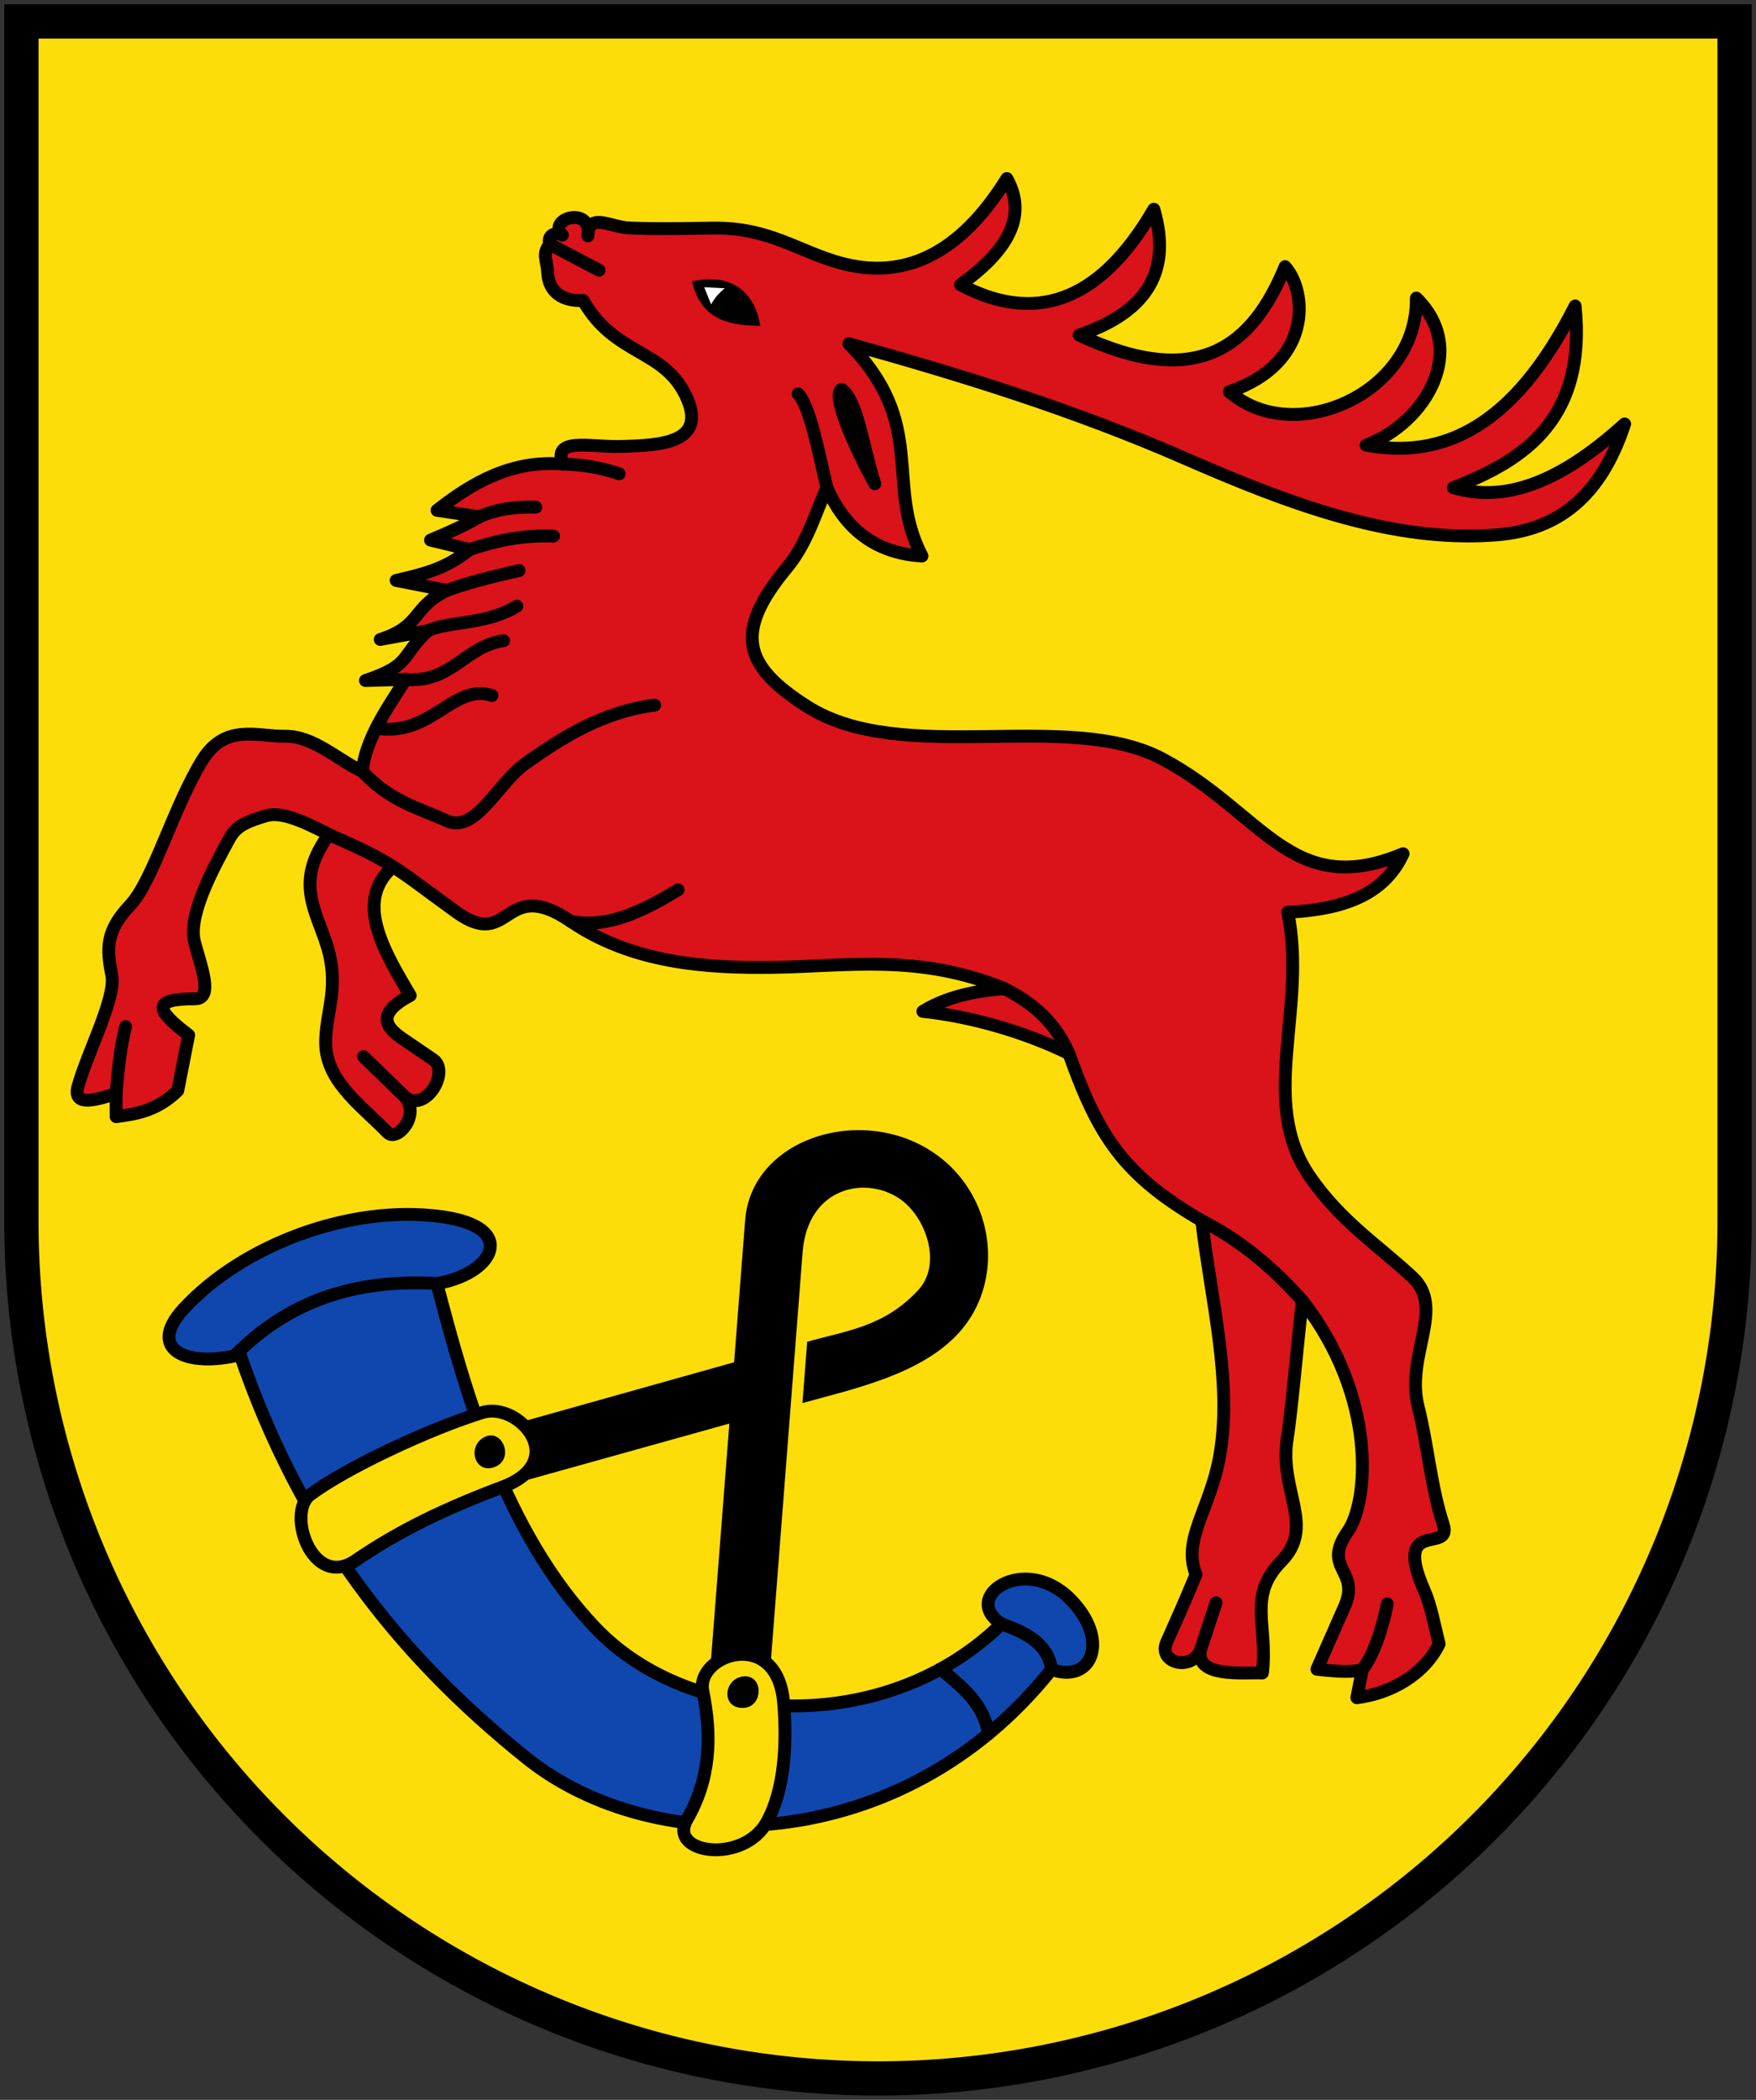 <svg xmlns="http://www.w3.org/2000/svg" height="490" width="410"><rect width="100%" height="100%" fill="#333333" stroke="none"/><path d="M5 5v280a200 200 0 0 0 400 0V5z" fill="#fcdd09" stroke="#000" stroke-width="8"/><path d="m118.443 332.73 52.96-14.851 2.576-33.163c1.546-19.89 29.294-27.775 45.967-14.282 11.28 9.13 13.952 25.236 6.748 36.854-7.957 12.832-26.566 16.535-39.337 20.117l1.112-14.312c9.447-2.65 17.946-3.498 25.906-12.034 5.58-5.984 1.949-16.699-3.893-21.022-7.884-5.835-21.86-3.353-23.084 12.159l-7.747 99.704-13.787-2.74 4.426-56.97-52.672 14.689z" fill-rule="evenodd"/><path d="M42.823 305.471c13.64-14.885 38.96-24.557 60.471-21.54 18.025 2.527 11.807 13.433-1.297 15.571 6.67 25.466 15.773 58.128 37.113 80.456 22.18 23.207 67.72 25.444 94.73-1.039-9.688-6.194 5.196-16.395 15.832-5.969 9.6 9.411 5.47 20.08-4.153 16.61-35.164 44.103-92.784 44.56-122.5 20.763-30.364-24.316-52.928-53.362-66.96-94.21-12.314 3.087-21.982-1.097-13.236-10.642z" fill="#0f47af" fill-rule="evenodd" stroke="#000" stroke-width="3" stroke-linecap="round" stroke-linejoin="round"/><path d="M245.52 389.56c-.854-6.152-6.062-8.572-11.68-10.64m-14.253 10.557c5.116 4.112 10.165 8.269 11.221 15.088M55.281 315.853c13.649-13.528 29.616-17.317 46.716-16.35" fill="none" stroke="#000" stroke-width="3" stroke-linecap="round" stroke-linejoin="round"/><path d="M164.1 394.609c-1.743-8.562 17.369-15.085 18.871 2.737.78 9.248.298 20.152-3.893 27.77-5.494 9.988-23.271 7.474-18.686-.519 5.362-9.345 5.94-19.025 3.708-29.988zm-51.462-65.001c-12.25 3.766-31.87 12.926-40.228 19.206-5.597 4.204.516 22.267 10.64 15.312 10-6.869 20.893-12.118 34.26-17.13 15.995-5.997 3.888-20.02-4.672-17.388z" fill="#fcdd09" fill-rule="evenodd" stroke="#000" stroke-width="3" stroke-linecap="round" stroke-linejoin="round"/><path d="m44.044 241.535-2.543 12.954c-4.795 4.702-9.59 5.448-14.385 6.087v-5.39c-4.216 1.33-10.342 3.36-8.898-1.736 2.287-8.065 8.913-20.656 7.885-25.87-1.242-6.298-1.429-10.3 4.261-16.328 5.334-5.65 10.025-22.6 16.743-33.663 5.429-8.94 12.898-5.691 19.39-5.791 6.624-.102 12.093 5.344 18.092 8.208.664-7.155 5.44-14.31 10.15-21.466l-9.408.26c10.792-3.644 8.02-5.422 14.503-11.612l-11.056 2.032c9.755-3.118 7.34-7.485 15.55-11.449l-11.835-2.328c5.717-1.36 11.434-2.5 17.151-7.215l-9.12-2.194c4.347-1.817 8.428-3.634 11.404-5.45l-9.892-1.506c8.43-6.584 17.504-11.754 29.363-10.796-2.44-6.305 6.287-3.942 13.266-4.1 9.587-.218 20.889-.734 15.363-12.05-5.272-10.793-16.54-9.13-23.884-22.022-4.549.244-8.052-1.792-8.274-6.525-.137-2.919-1.38-4.332.504-6.57-.582-1.474.563-3.176 2.936-2.15-3.77-3.805 7.03-7.04 5.954.178.113-5.65 5.188-2.032 9.736-1.838 6.444.274 14.248.085 19.635.022 12.874-.15 19.589 5.332 29.362 8.075 14.964 4.199 28.056-1.866 39.09-19.637 5.07 9.072-.278 17.167-10.828 24.775 16.901 8.945 32.158 4.739 45.146-17.618 4.614 15.669-2.998 24.44-17.435 29.363 27.583 12.998 40.457 2.677 48.082-15.966 5.214 5.873 6.438 22.573-13.03 29.18 15.208 13.185 44.004.31 43.678-21.84 12.235 12.026 2.254 29.101-11.745 34.319 17.794 3.313 34.438-4.065 48.815-32.483 2.628 25.945-11.215 35.82-28.445 42.393 13.336 4.015 26.671-2.775 40.007-14.865-5.565 16.945-15.497 24.696-29.73 25.876-24.214 2.007-48.646-7.226-72.857-17.801-26.258-11.47-52.363-19.497-78.545-26.794 18.56 18.897 8.235 32.621 17.067 49.55-11.025-.664-18.028-6.5-22.206-15.966-2.754 6.178-4.603 12.978-9.36 18.719-12.41 14.978-10.23 22.825 4.74 32.343 22.33 14.197 60.958.435 83.1 12.31 23.446 12.573 30.022 32.95 56.063 22.058-3.45 7.313-10.319 12.916-26.938 13.643 4.664 22.81-7.03 44.02 5.19 61.73 7.209 10.447 15.888 15.96 23.913 23.423 7.848 7.298-1.677 18.282 1.342 30.215 2.28 9.015 2.96 18.595 5.873 27.554 2.234 6.87-11.977-1.758-4.45 15.297 1.608 3.64 2.33 8.027 3.493 12.524-3.51 7.198-11.383 11.59-19.22 12.56l1.298-6.68c-1.6.789-5.575.628-10.625.037l6.444-14.63c3.832-8.699-5.455-8.672.823-17.632 4.603-6.57 7.108-30.915-10.67-53.758-1.18 10.303-2.49 25.624-3.537 32.255-1.932 12.223 6.686 20.364-1.38 28.584-7.996 8.15-3.03 14.938-4.411 26.041-4.837-.13-15.384 1.083-14.511-5.19-2.355 4.989-10.037 2.634-7.808-2.062 2.1-4.721 4.062-9.027 6.822-15.727-3.293-8.266 3.37-15.23 5.568-27.887 2.976-17.135-2.082-36.261-4.234-54.67-18.27-10.614-24.15-19.723-31.001-38.987-10.767-5.27-23.35-8.729-34.116-9.847 6.172-3.835 13.607-4.904 19.093-5.31-20.152-8.22-36.748-5.214-53.98-4.967-16.002.23-33-1.011-47.33-10.752-15.805-10.744-13.838 7.047-26.604-2.076-5.81-4.151-11.228-8.41-14.889-10.662-8.909 7.789-2.647 18.877 4.019 30.052-8.71 4.598-5.03 7.884-1.646 10.188l7.036 4.79c3.869 2.633-1.577 12.27-6.436 8.86 3.282 4.486-2.13 10.317-4.218 8.165-6.452-6.647-14.88-12.24-14.475-21.807.306-7.193 3.222-12.56.26-21.978-2.56-8.139-7.607-14.852.52-25.782-6.225-3.21-11.249-5.452-14.822-4.342-3.978 1.237-6.684 2.103-8.41 5.247-4.014 7.312-9.78 18.082-8.164 24.224 1.468 5.574 4.544 13.215.09 13.214-10.118-.004-9.266 2.55-1.469 8.46z" fill="#da121a" fill-rule="evenodd" stroke="#000" stroke-width="3" stroke-linecap="round" stroke-linejoin="round"/><path d="M323.898 374.248c-1.412 7.265-3.862 13.092-5.793 15.236m-34.175-15.496-3.692 11.202m.348-100.345c7.83 3.96 15.66 9.855 23.49 18.656M84.869 246.557l9.864 9.578M29.327 239.55c-1.146 4.393-1.751 9.87-2.21 15.636m207.445-24.484c8.442 4.3 12.473 9.41 15.023 15.156M196.467 90.837c-2.42 1.571 3.81 14.937 7.786 22.06-2.561-7.754-4.057-19.662-7.786-22.06m-68.093-33.822 11.515 6.052m53.172 50.72c-2.065-8.86-3.99-18.983-6.716-21.912M84.59 180.006c6.581 7.057 13.049 8.475 19.744 11.53 6.66 3.04 11.872-8.722 18.167-13.236 9.019-6.468 18.48-12.256 30.365-13.756m-65.056 5.388c12.917 2.105 18.047-10.613 27.07-7.634m18.374 52.684c8.354 1.745 16.708-2.255 25.063-7.355m-81.498-12.895c5.27 2.413 9.96 4.297 14.941 7.512m2.98-43.704c10.725.893 13.663-7.653 22.83-9.048m-17.735-2.304c4.991-2.306 13.45-1.27 20.85-5.742m-16.357-3.675c4.173-1.543 9.936-3.087 16.875-4.63m-11.558-4.913c5.555-1.779 11.327-3.395 19.604-3.133m-17.32-4.512c4.389-1.936 8.778-2.365 13.167-2.236m6.304-10.065c4.387.106 8.774.79 13.161 2.28" fill="none" stroke="#000" stroke-width="3" stroke-linecap="round" stroke-linejoin="round"/><path d="M161.56 65.662c2.254 9.62 9.645 10.24 15.961 10.381-.952-6.388-5.438-12.76-15.961-10.38" fill-rule="evenodd"/><path d="m164.42 67.022 4.794.25c-1.188.997-2.321 2.102-3.167 3.784z" fill="#fff" fill-rule="evenodd"/><path d="M113.157 335.318c4.21-2.066 7.04 5.24 2.336 7.007-4.705 1.767-6.547-4.941-2.336-7.007zm60.561 55.858c4.677-.338 4.565 7.496-.46 7.372-5.023-.124-4.218-7.033.46-7.372z" fill-rule="evenodd"/></svg>